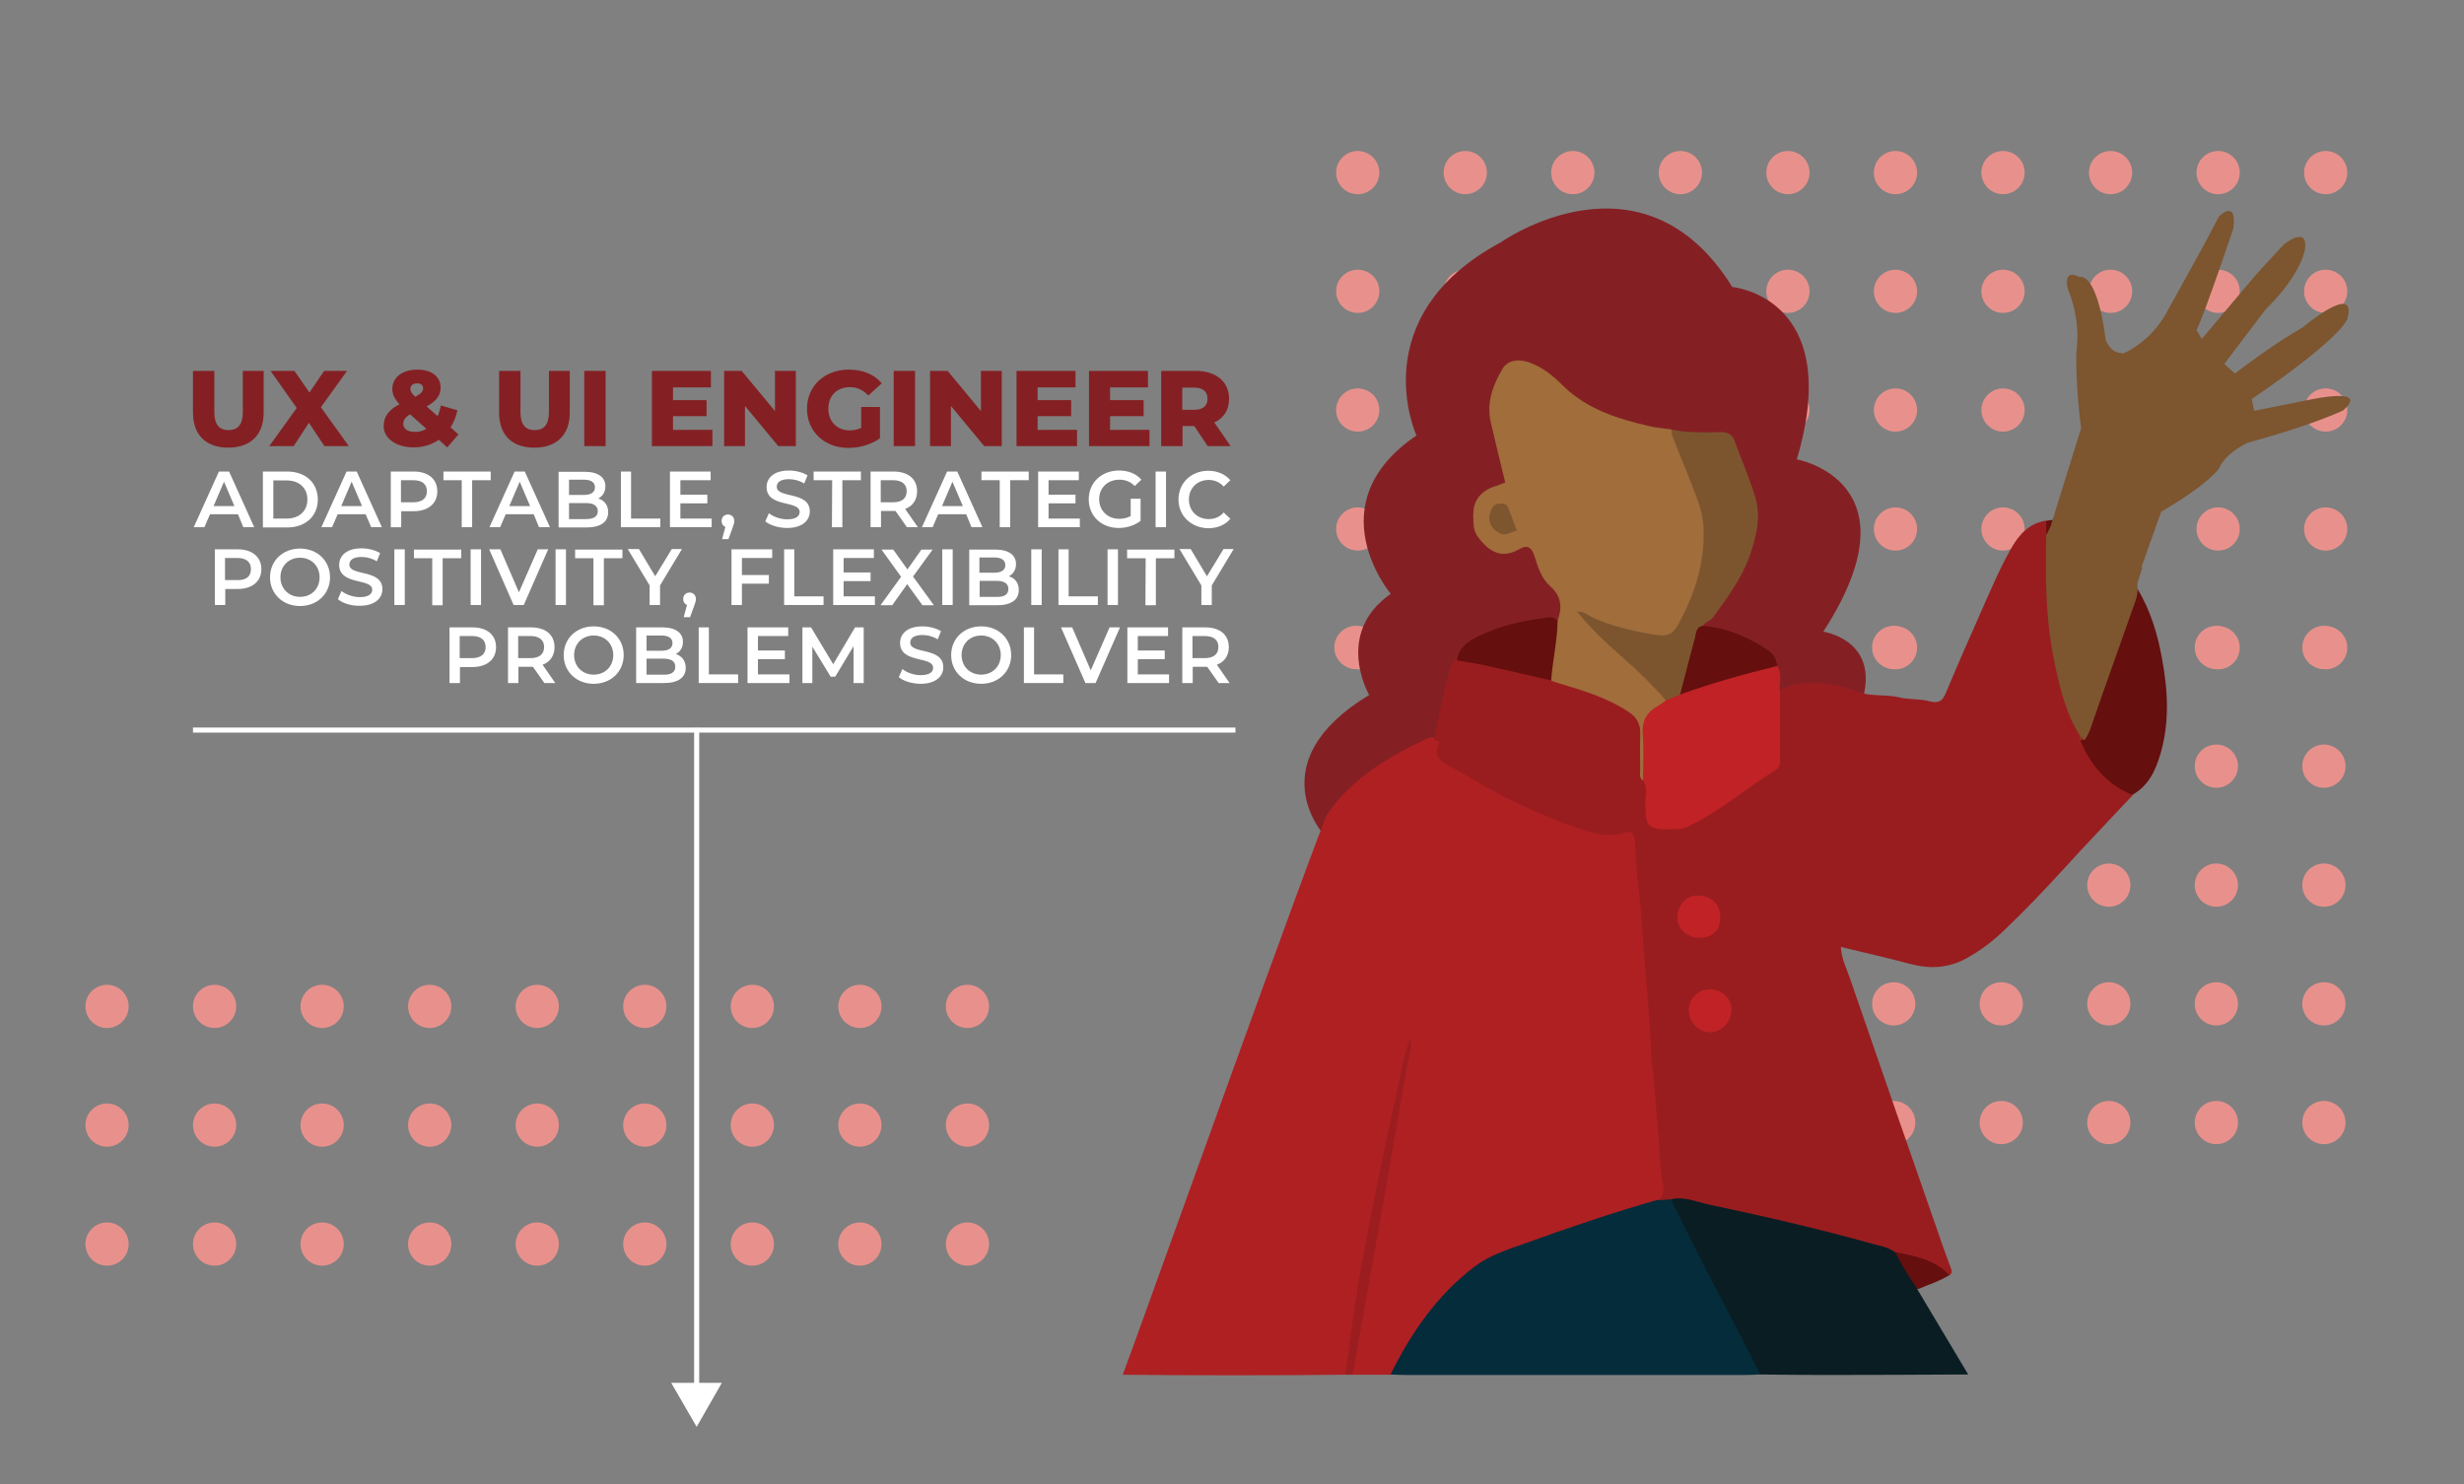 <?xml version="1.0" encoding="utf-8"?>
<!-- Generator: Adobe Illustrator 24.2.3, SVG Export Plug-In . SVG Version: 6.00 Build 0)  -->
<svg version="1.1" id="Layer_1" xmlns="http://www.w3.org/2000/svg" xmlns:xlink="http://www.w3.org/1999/xlink" x="0px" y="0px"
	 viewBox="0 0 969.1 583.9" style="enable-background:new 0 0 969.1 583.9;" xml:space="preserve">
<rect x="0" y="0" width="969.1" height="583.9" fill="#808080" stroke="none"/>
<style type="text/css">
	.st0{fill:#E8918C;}
	.st1{fill:#842024;}
	.st2{fill:#AF2023;}
	.st3{fill:#991D1F;}
	.st4{fill:#091D23;}
	.st5{fill:#650F0E;}
	.st6{fill:#052C3A;}
	.st7{fill:#9B1D1F;}
	.st8{fill:#A06D3B;}
	.st9{fill:#C02226;}
	.st10{fill:#7C552F;}
	.st11{fill:#7D552F;}
	.st12{fill:none;stroke:#FFFFFF;stroke-width:2;stroke-miterlimit:10;}
	.st13{fill:#FFFFFF;}
</style>
<g id="Layer_2_1_">
</g>
<g id="Layer_4_copy">
	<g>
		<g>
			<g>
				<circle class="st0" cx="380.5" cy="395.9" r="8.5"/>
				<circle class="st0" cx="380.5" cy="442.6" r="8.5"/>
				<circle class="st0" cx="380.5" cy="489.4" r="8.5"/>
			</g>
			<g>
				<circle class="st0" cx="338.2" cy="395.9" r="8.5"/>
				<circle class="st0" cx="338.2" cy="442.6" r="8.5"/>
				<circle class="st0" cx="338.2" cy="489.4" r="8.5"/>
			</g>
			<g>
				<circle class="st0" cx="295.9" cy="395.9" r="8.5"/>
				<circle class="st0" cx="295.9" cy="442.6" r="8.5"/>
				<circle class="st0" cx="295.9" cy="489.4" r="8.5"/>
			</g>
			<g>
				<circle class="st0" cx="253.6" cy="395.9" r="8.5"/>
				<circle class="st0" cx="253.6" cy="442.6" r="8.5"/>
				<circle class="st0" cx="253.6" cy="489.4" r="8.5"/>
			</g>
			<g>
				<circle class="st0" cx="211.3" cy="395.9" r="8.5"/>
				<circle class="st0" cx="211.3" cy="442.6" r="8.5"/>
				<circle class="st0" cx="211.3" cy="489.4" r="8.5"/>
			</g>
			<g>
				<circle class="st0" cx="169" cy="395.9" r="8.5"/>
				<circle class="st0" cx="169" cy="442.6" r="8.5"/>
				<circle class="st0" cx="169" cy="489.4" r="8.5"/>
			</g>
			<g>
				<circle class="st0" cx="126.7" cy="395.9" r="8.5"/>
				<circle class="st0" cx="126.7" cy="442.6" r="8.5"/>
				<circle class="st0" cx="126.7" cy="489.4" r="8.5"/>
			</g>
			<g>
				<circle class="st0" cx="84.4" cy="395.9" r="8.5"/>
				<circle class="st0" cx="84.4" cy="442.6" r="8.5"/>
				<circle class="st0" cx="84.4" cy="489.4" r="8.5"/>
			</g>
			<g>
				<circle class="st0" cx="42.1" cy="395.9" r="8.5"/>
				<circle class="st0" cx="42.1" cy="442.6" r="8.5"/>
				<circle class="st0" cx="42.1" cy="489.4" r="8.5"/>
			</g>
		</g>
	</g>
	<g>
		<g>
			<g>
				<circle class="st0" cx="914.7" cy="67.9" r="8.5"/>
				<circle class="st0" cx="914.7" cy="114.6" r="8.5"/>
				<circle class="st0" cx="914.7" cy="161.3" r="8.5"/>
				<circle class="st0" cx="914.7" cy="208.1" r="8.5"/>
				<circle class="st0" cx="914.7" cy="254.8" r="8.5"/>
			</g>
			<g>
				<circle class="st0" cx="872.4" cy="67.9" r="8.5"/>
				<circle class="st0" cx="872.4" cy="114.6" r="8.5"/>
				<circle class="st0" cx="872.4" cy="161.3" r="8.5"/>
				<circle class="st0" cx="872.4" cy="208.1" r="8.5"/>
				<circle class="st0" cx="872.4" cy="254.8" r="8.5"/>
			</g>
			<g>
				<circle class="st0" cx="830.1" cy="67.9" r="8.5"/>
				<circle class="st0" cx="830.1" cy="114.6" r="8.5"/>
				<circle class="st0" cx="830.1" cy="161.3" r="8.5"/>
				<circle class="st0" cx="830.1" cy="208.1" r="8.5"/>
				<circle class="st0" cx="830.1" cy="254.8" r="8.5"/>
			</g>
			<g>
				<circle class="st0" cx="787.8" cy="67.9" r="8.5"/>
				<circle class="st0" cx="787.8" cy="114.6" r="8.5"/>
				<circle class="st0" cx="787.8" cy="161.3" r="8.5"/>
				<circle class="st0" cx="787.8" cy="208.1" r="8.5"/>
				<circle class="st0" cx="787.8" cy="254.8" r="8.5"/>
			</g>
			<g>
				<circle class="st0" cx="745.5" cy="67.9" r="8.5"/>
				<circle class="st0" cx="745.5" cy="114.6" r="8.5"/>
				<circle class="st0" cx="745.5" cy="161.3" r="8.5"/>
				<circle class="st0" cx="745.5" cy="208.1" r="8.5"/>
				<circle class="st0" cx="745.5" cy="254.8" r="8.5"/>
			</g>
			<g>
				<circle class="st0" cx="703.2" cy="67.9" r="8.5"/>
				<circle class="st0" cx="703.2" cy="114.6" r="8.5"/>
				<circle class="st0" cx="703.2" cy="161.3" r="8.5"/>
				<circle class="st0" cx="703.2" cy="208.1" r="8.5"/>
				<circle class="st0" cx="703.2" cy="254.8" r="8.5"/>
			</g>
			<g>
				<circle class="st0" cx="660.9" cy="67.9" r="8.5"/>
				<circle class="st0" cx="660.9" cy="114.6" r="8.5"/>
				<circle class="st0" cx="660.9" cy="161.3" r="8.5"/>
				<circle class="st0" cx="660.9" cy="208.1" r="8.5"/>
				<circle class="st0" cx="660.9" cy="254.8" r="8.5"/>
			</g>
			<g>
				<circle class="st0" cx="618.6" cy="67.9" r="8.5"/>
				<circle class="st0" cx="618.6" cy="114.6" r="8.5"/>
				<circle class="st0" cx="618.6" cy="161.3" r="8.5"/>
				<circle class="st0" cx="618.6" cy="208.1" r="8.5"/>
				<circle class="st0" cx="618.6" cy="254.8" r="8.5"/>
			</g>
			<g>
				<circle class="st0" cx="576.3" cy="67.9" r="8.5"/>
				<circle class="st0" cx="576.3" cy="114.6" r="8.5"/>
				<circle class="st0" cx="576.3" cy="161.3" r="8.5"/>
				<circle class="st0" cx="576.3" cy="208.1" r="8.5"/>
				<circle class="st0" cx="576.3" cy="254.8" r="8.5"/>
			</g>
			<g>
				<circle class="st0" cx="534" cy="67.9" r="8.5"/>
				<circle class="st0" cx="534" cy="114.6" r="8.5"/>
				<circle class="st0" cx="534" cy="161.3" r="8.5"/>
				<circle class="st0" cx="534" cy="208.1" r="8.5"/>
				<circle class="st0" cx="534" cy="254.8" r="8.5"/>
			</g>
		</g>
		<g>
			<g>
				<circle class="st0" cx="914" cy="254.7" r="8.5"/>
				<circle class="st0" cx="914" cy="301.4" r="8.5"/>
				<circle class="st0" cx="914" cy="348.2" r="8.5"/>
				<circle class="st0" cx="914" cy="394.9" r="8.5"/>
				<circle class="st0" cx="914" cy="441.6" r="8.5"/>
			</g>
			<g>
				<circle class="st0" cx="871.7" cy="254.7" r="8.5"/>
				<circle class="st0" cx="871.7" cy="301.4" r="8.5"/>
				<circle class="st0" cx="871.7" cy="348.2" r="8.5"/>
				<circle class="st0" cx="871.7" cy="394.9" r="8.5"/>
				<circle class="st0" cx="871.7" cy="441.6" r="8.5"/>
			</g>
			<g>
				<circle class="st0" cx="829.4" cy="254.7" r="8.5"/>
				<circle class="st0" cx="829.4" cy="301.4" r="8.5"/>
				<circle class="st0" cx="829.4" cy="348.2" r="8.5"/>
				<circle class="st0" cx="829.4" cy="394.9" r="8.5"/>
				<circle class="st0" cx="829.4" cy="441.6" r="8.5"/>
			</g>
			<g>
				<circle class="st0" cx="787.1" cy="254.7" r="8.5"/>
				<circle class="st0" cx="787.1" cy="301.4" r="8.5"/>
				<circle class="st0" cx="787.1" cy="348.2" r="8.5"/>
				<circle class="st0" cx="787.1" cy="394.9" r="8.5"/>
				<circle class="st0" cx="787.1" cy="441.6" r="8.5"/>
			</g>
			<g>
				<circle class="st0" cx="744.8" cy="254.7" r="8.5"/>
				<circle class="st0" cx="744.8" cy="301.4" r="8.5"/>
				<circle class="st0" cx="744.8" cy="348.2" r="8.5"/>
				<circle class="st0" cx="744.8" cy="394.9" r="8.5"/>
				<circle class="st0" cx="744.8" cy="441.6" r="8.5"/>
			</g>
			<g>
				<circle class="st0" cx="702.5" cy="254.7" r="8.5"/>
				<circle class="st0" cx="702.5" cy="301.4" r="8.5"/>
				<circle class="st0" cx="702.5" cy="348.2" r="8.5"/>
				<circle class="st0" cx="702.5" cy="394.9" r="8.5"/>
				<circle class="st0" cx="702.5" cy="441.6" r="8.5"/>
			</g>
			<g>
				<circle class="st0" cx="660.2" cy="254.7" r="8.5"/>
				<circle class="st0" cx="660.2" cy="301.4" r="8.5"/>
				<circle class="st0" cx="660.2" cy="348.2" r="8.5"/>
				<circle class="st0" cx="660.2" cy="394.9" r="8.5"/>
				<circle class="st0" cx="660.2" cy="441.6" r="8.5"/>
			</g>
			<g>
				<circle class="st0" cx="617.9" cy="254.7" r="8.5"/>
				<circle class="st0" cx="617.9" cy="301.4" r="8.5"/>
				<circle class="st0" cx="617.9" cy="348.2" r="8.5"/>
				<circle class="st0" cx="617.9" cy="394.9" r="8.5"/>
				<circle class="st0" cx="617.9" cy="441.6" r="8.5"/>
			</g>
			<g>
				<circle class="st0" cx="575.6" cy="254.7" r="8.5"/>
				<circle class="st0" cx="575.6" cy="301.4" r="8.5"/>
				<circle class="st0" cx="575.6" cy="348.2" r="8.5"/>
				<circle class="st0" cx="575.6" cy="394.9" r="8.5"/>
				<circle class="st0" cx="575.6" cy="441.6" r="8.5"/>
			</g>
			<g>
				<circle class="st0" cx="533.3" cy="254.7" r="8.5"/>
				<circle class="st0" cx="533.3" cy="301.4" r="8.5"/>
				<circle class="st0" cx="533.3" cy="348.2" r="8.5"/>
				<circle class="st0" cx="533.3" cy="394.9" r="8.5"/>
				<circle class="st0" cx="533.3" cy="441.6" r="8.5"/>
			</g>
		</g>
	</g>
</g>
<g id="Layer_1_1_">
	<g>
		<path class="st1" d="M520.6,328.3c0,0-25.8-28.5,17.9-54.9c0,0-14-24.1,8.5-39.8c0,0-29.7-35.2,10.1-62.3c0,0-21.5-46.6,33.2-76
			c0,0,55.7-39.4,91,17.6c0,0,44.3,3.9,25.4,67.8c0,0,48.6,8.8,10.4,67.8c0,0,20.5,2.9,16.1,24.1
			C728.9,293.9,883.7,349.3,520.6,328.3z"/>
		<path class="st2" d="M529.2,540.8c-29.2,0.3-58.4,0.3-87.6,0c4.1-10.7,77.7-216.5,80.5-220.6c9.7-14.1,23.8-22.3,38.8-29.5
			c1.4-0.7,2.9-0.9,4.4-0.3c0.7,0.3,1.6,0.8,1.6,1.5c0.5,6.2,5.4,8.4,9.9,11c15.2,8.6,30.5,16.8,47.3,21.7c4.3,1.3,8.7,1.9,13.3,1.4
			c5.1-0.5,6.9,1,7.5,6c1.7,13,2.3,26,3.4,39.1c1.4,17.1,2.7,34.2,4.1,51.4c1.2,14.7,2.3,29.4,3.4,44.1c0.2,2.5-0.5,4.8-2.7,6.4
			c-1.8,1.5-4,2-6.1,2.7c-15.6,4.5-30.8,10.5-46.4,15.2c-17.9,5.4-30.3,17.2-40.7,31.8c-2.9,4.1-5.6,8.4-8.1,12.8
			c-1.2,2.1-2.6,4.1-4.8,5.3c-5.2,0-10.4,0-15.6,0c-1.2-6.6,1-12.9,2-19.3c2.6-16.5,5.5-33,8.7-49.4c3.7-19,7.3-38,11.2-57
			c0.3-1.2,0.3-2.6,0.6-2.8c-1.5,6.9-21.7,115.3-22.5,122.3C531.2,536.8,531,539.1,529.2,540.8z"/>
		<path class="st3" d="M835.9,309.4c-8-4.5-12.7-11.9-16.9-19.7c-4.6-11.2-8-22.8-10-34.8c-2.4-14.8-1.8-29.7-2.1-44.6
			c-0.5-1.9-0.4-4-2.1-5.5c-6.8,1-10.8,5.6-13.9,11.1c-4.6,8.1-8.2,16.8-12,25.3c-4.6,10.4-9.2,20.9-13.6,31.4
			c-1.3,3.1-2.7,4.2-6.3,3.3c-3.9-1.1-8.2-0.6-12.2-1.6c-5.3-1.3-10.9-0.1-16-2.2c-10-3.4-20.1-5.2-30.3-1c-2.4,2.1-2.3,5-2.4,7.7
			c-0.1,5.8,0,11.6-0.1,17.4c0,2.6-0.7,4.8-2.9,6.3c-9.3,6.2-18.1,13.2-27.9,18.6c-3.7,2-7.5,3.1-11.8,2.8c-3.8-0.2-5.9-1.7-5.8-5.8
			c0.1-4.1,0.2-8.2-1.3-12.2c-2.4-5-1.6-10.3-1.4-15.5c0.3-6.6-2.5-11.1-8.1-14.1c-8.9-4.8-18.4-8.4-28.4-10.4
			c-9.6-2.9-19.4-5.3-29.3-7.1c-2.7-0.5-5.5-1.3-8.2,0.2c-1.1,0.8-1.9,1.8-2.3,3.1c-2.6,9.6-4.9,19.3-6.5,29.1
			c0.9,0.2,2.3,0.4,1.8,1.5c-2.3,5.5,1.5,7.3,5.3,9.3c1.3,0.7,2.7,1.3,4,2.1c14,8.7,28.8,15.9,44.3,21.3c6.2,2.2,12.8,4.4,19.7,2.1
			c2.6-0.9,3.6,0.5,3.8,3.2c0.4,6.1,0.6,12.3,1.4,18.4c1.4,11.3,1.9,22.6,2.8,33.9c0.6,7,1.2,14.1,1.7,21.2c0.4,5.4,0.3,10.8,1,16.1
			c1.1,7.7,1.3,15.6,2.1,23.3c0.8,7.4,0.5,14.9,2,22.2c0.5,2.5,0.4,4.9-2.1,6.4c1.3,2,3.2,2,5.2,1.9c1.3-0.3,2.4-0.6,3.8-0.3
			c28.1,6,56.1,12,83.6,20.3c1.9,0.2,3.6,0.8,5.4,1.3c5.8,1.7,10.9,4.8,16.7,6.3c1.4-0.7,1-1.8,0.7-2.8c-0.9-2.6-2-5.2-2.9-7.9
			c-12.3-35.4-24.7-70.9-36.9-106.4c-1.3-3.8-3.2-7.4-3.5-12.1c9.3,2.3,18.1,4.2,26.9,6.6c7.8,2.1,15.1,1.9,22.3-2
			c5.5-3,10.4-6.7,14.9-11c8.1-7.7,15.9-15.9,23.5-24.2c8.9-9.8,18.1-19.4,27.2-29.1C838.4,311,837.2,310.1,835.9,309.4z"/>
		<path class="st4" d="M657.2,471.8c5.1-1.3,9.9,1,14.7,2c21.6,4.6,43.2,9.5,64.5,15.5c3,0.8,6.2,1.3,8.8,3.2
			c5,3.7,8.3,8.4,8.9,14.7c6.7,11.2,13.3,22.3,20,33.5c-18.9,0.1-37.8,0.2-56.7,0.2c-8.4,0-16.8-0.1-25.2-0.2
			c-2.5-0.9-3.8-2.9-4.9-5.1c-9.4-18.9-19.7-37.3-28.7-56.4C657.6,476.9,655.8,474.6,657.2,471.8z"/>
		<path class="st5" d="M818.3,291.5c1.7-1.4,1.9-3.5,2.6-5.4c6.2-17.5,12.4-35,18.7-52.5c0.2-0.7,0.7-1.3,1.1-1.9
			c5.2,8.6,8,18.1,9.7,27.8c2.3,12.4,2.9,24.8-0.7,37.1c-1.9,6.5-4.7,12.6-11.1,16.1C828.8,308.6,822.3,301.2,818.3,291.5z"/>
		<path class="st5" d="M754.2,507.2c-3.3-4.7-6.3-9.6-8.9-14.7c7.7,1.6,15.6,2.9,21.4,9.1C762.7,504.1,758.3,505.4,754.2,507.2z"/>
		<path class="st5" d="M804.8,204.9c0,1.9,0,3.7,0,5.6c1.2-1.8,4.6-3.5,2.5-6C807,204.5,805.2,204.8,804.8,204.9z"/>
		<path class="st6" d="M657.2,471.8c11.1,23.2,23.6,45.9,35.1,68.9c-2.1,0.1-4.1,0.2-6.2,0.2c-44.3,0-88.6,0-133,0
			c-2.1,0-4.1-0.1-6.2-0.2c8.1-16.4,18.3-31.2,33-42.4c5.9-4.5,12.9-6.7,19.7-9.1c17.2-6.2,34.4-12.1,52-17.1
			C653.6,472.1,655.4,471.9,657.2,471.8z"/>
		<path class="st7" d="M529.2,540.8c2-16,4.2-32,7.2-47.9c4-21.6,8.4-43,13.2-64.4c1.4-6.4,2.4-13,5.1-20.3
			c0.8,4.9-0.8,8.2-1.4,11.6c-2.7,15.9-5.5,31.8-8.3,47.7c-1.9,11-3.9,21.9-5.8,32.9c-2.3,12.8-4.5,25.6-6.8,38.4
			c-0.1,0.7-0.6,1.4-0.9,2C530.7,540.8,529.9,540.8,529.2,540.8z"/>
		<path class="st8" d="M612.6,244.3c1.8-5.1,1.7-9.6-2.8-13.6c-3.5-3-4.9-7.5-6.2-11.7c-1.1-3.3-2.5-5-6-3c-6.3,3.6-11,1.8-15.4-3.6
			c-2.5-3-2.7-4.6-2.8-9.5c0.3-0.7-1.1-7.9,7.9-11.4c1.4-0.3,2.8-1,4.7-1.7c-1.9-8-3.9-15.9-5.7-23.8c-1.7-7.5,0.8-14.4,4.5-20.7
			c2.1-3.7,6.6-4.3,11-2.6c5.1,1.9,9.1,5.2,12.8,8.9c9.5,9.4,21.5,13.1,33.9,16c2.9,0.7,5.9,0.9,8.8,1.3c2.2,1.6,3.4,3.9,4.4,6.4
			c2.3,5.9,4.6,11.9,6.9,17.8c7.4,19.4,2.4,37.1-7.3,54.2c-1.7,3-4.6,4.6-8,4.4c-10.9-0.8-21.6-2.4-30.5-9.4c0.1,0.1-0.1,0,0,0
			c10.5,8.9,20.5,18.1,30.1,27.8c1.8,1.8,3.9,3.7,2.8,6.8c-7.3,5-7.8,12.3-7.3,20.2c0.2,3.4,1,7.2-2.1,10c-1.8-1.1-1.2-3-1.2-4.6
			c-0.1-4.7-0.1-9.4,0-14c0.1-3.7-1.4-6.4-4.5-8.4c-8.2-5.5-17.5-8.3-26.8-11.1c-1.2-0.4-2.5-0.7-3.7-1.3c-3.1-3.2-1.4-7.1-1-10.5
			C609.7,252.8,608.9,247.9,612.6,244.3z"/>
		<path class="st9" d="M646.2,307.1c0-6.1,0.4-12.3-0.1-18.4c-0.4-5.5,1.9-8.8,6.3-11.2c1-0.5,1.8-1.3,2.7-1.9
			c1-2.6,3.1-3.5,5.6-3.9c10.2-4.9,21.1-7.3,31.9-10.1c2.2-0.5,4.4-1.2,6.4,0.5c2.2,3.2,0.5,6.8,1.1,10.1c0,8.6,0,17.2,0,25.7
			c0,1.8,0.4,3.7-1.7,5c-11.5,7.1-21.8,16.2-34.2,22.1c-1.7,0.8-3.5,1.2-5.4,1.2c-10.9,0.3-11.6-0.3-11.7-11
			C647.2,312.5,648.2,309.6,646.2,307.1z"/>
		<path class="st5" d="M612.6,244.3c-0.1,7.9-2,15.6-2.5,23.4c-9.1-2.1-18.1-4.2-27.2-6.2c-3.3-0.7-6.6-1.1-9.9-1.7
			c0.7-5.1,4.6-7.7,8.6-9.6c8.1-3.9,16.8-6,25.8-7.1C609.2,242.8,611.2,242.4,612.6,244.3z"/>
		<path class="st9" d="M668.3,368.9c-4.6,0-8.5-3.4-8.6-7.7c-0.1-4.9,3.3-9.1,8.1-8.9c5.1,0.1,8.8,3,8.8,8.8
			C676.5,366.1,673.6,368.9,668.3,368.9z"/>
		<path class="st9" d="M672.4,389.2c4.6-0.1,8.5,3.4,8.6,7.7c0.1,5-3.8,9.2-8.5,9.2c-4.6-0.1-8.3-4-8.3-8.8
			C664.2,392.9,667.9,389.2,672.4,389.2z"/>
		<path class="st10" d="M660.8,273.2c-1.9,0.8-3.7,1.6-5.6,2.3c-5.4-6.2-11.3-11.9-17.5-17.3s-12.1-11.1-17.4-17.5l0,0
			c2.5-0.5,4.2,1.4,6.2,2.3c7.6,3.4,15.5,5.2,23.7,6.6c6.2,1,7.8,0.1,10.7-5.5c6-11.4,9.7-23.4,9.1-36.5c-0.2-4.6-1.5-8.8-3.1-13
			c-2.9-7.7-6.1-15.3-9.1-22.9c-0.3-0.8-0.3-1.8-0.5-2.7c6.3,1.3,12.6,1.1,19,1c3-0.1,5,0.7,6,3.7c2.7,7.4,5.9,14.6,8.1,22.1
			c2.3,7.8,0.3,15.5-2.3,23c-3.2,8.9-8.8,16.4-14.3,24c-1.1,1.5-3.3,1.8-4.2,3.7c-1,7.9-3.9,15.4-5.9,23.1
			C663.4,271,662,272.1,660.8,273.2z"/>
		<path class="st5" d="M660.8,273.2c1.9-7.4,3.8-14.8,5.8-22.2c0.5-1.8,0.3-4.3,3.1-4.8c9.5,0.8,18,4.4,25.8,9.7
			c2.1,1.4,3.2,3.6,3.5,6.1C686.1,265.1,673.3,268.7,660.8,273.2z"/>
		<path class="st11" d="M596.6,208.8c-2.6,0.4-4.2,2.2-6.7,1c-4.1-2.1-5.3-5.9-3-10c0.9-1.5,2.3-1.7,3.8-1.7c1.6,0,2.2,0.8,2.7,2.2
			C594.3,202.9,595.4,205.4,596.6,208.8z"/>
		<path class="st10" d="M620.3,240.7c-0.2-0.2-0.3-0.3-0.5-0.5c0.1,0,0.2,0,0.3,0.1C620.2,240.5,620.2,240.6,620.3,240.7
			L620.3,240.7z"/>
		<path class="st11" d="M908.6,157.2l-22,4.4l-1-4.6c39-26.7,37.8-32.3,37.8-32.3c3.3-13.7-17.9,4.2-17.9,4.2
			c-10.8,6-26.5,18-26.5,18l-4.2-3.7l16.3-21.5c14.7-14.5,15.5-24,15.5-24c1-9.1-8.3-1.6-8.3-1.6l-10.8,11.7L866,133.3l-2.1-3.4
			c3.6-7.5,14.5-40.1,14.5-40.1c1.5-11.9-5.7-4.6-5.7-4.6l-7,13.2l-13,23.5c-5.6,10.9-14.3,15.7-17.7,17.2c-0.3-0.1-0.7-0.2-1.4-0.3
			c-3.8-0.5-5.4-5-5.4-5c-3.6-27.6-10.3-24.8-10.3-24.8c-7-3.6-4.6,4.7-4.6,4.7s4.7,10.4,3.6,22.2c0,0.3,0,0.6-0.1,0.8
			c-0.9,11.9,1.7,31.8,1.7,31.8s-12,38.4-12,38.6c-1.2,2.2-0.8,2.1-1.7,3.1c-0.4,17-0.3,34,3.3,50.7c2.1,9.9,4.4,19.8,10,28.6l0.1,2
			l0.5-1.9c0.8,4.8,3.6-3.1,4.3-5.3c5.5-16,11.3-31.9,16.9-47.9c0.8-2.2,1-4.3,0.7-6.6c0.6-2.2,1.3-4.5,2-6.6c-0.1,0-0.2,0-0.4,0
			l7.8-21.9c19.2-11.2,22.8-17.1,22.8-17.1c2.8-6.4,11.4-10.1,11.4-10.1c24.9-6.7,37.3-12.6,37.3-12.6
			C932.5,152,908.6,157.2,908.6,157.2z"/>
	</g>
</g>
<line class="st12" x1="75.9" y1="287.2" x2="485.9" y2="287.2"/>
<g>
	<g>
		<line class="st12" x1="274" y1="286.4" x2="274" y2="546.9"/>
		<g>
			<polygon class="st13" points="264,544 274,561.3 283.9,544 			"/>
		</g>
	</g>
</g>
<g>
	<path class="st13" d="M93.6,202.3h-11l-2.2,5.1h-4.2l9.9-21.9h4l9.9,21.9h-4.3L93.6,202.3z M92.2,199.1l-4.1-9.6l-4.1,9.6H92.2z"/>
	<path class="st13" d="M103.4,185.5h9.6c7.1,0,12,4.4,12,11s-4.9,11-12,11h-9.6V185.5z M112.8,204c4.9,0,8.1-3,8.1-7.5
		s-3.2-7.5-8.1-7.5h-5.3v15H112.8z"/>
	<path class="st13" d="M143.8,202.3h-11l-2.2,5.1h-4.2l9.9-21.9h4l9.9,21.9H146L143.8,202.3z M142.4,199.1l-4.1-9.6l-4.1,9.6H142.4z
		"/>
	<path class="st13" d="M172,193.3c0,4.8-3.6,7.8-9.3,7.8h-4.9v6.3h-4.1v-21.9h9C168.4,185.5,172,188.4,172,193.3z M167.9,193.3
		c0-2.8-1.8-4.4-5.4-4.4h-4.8v8.7h4.8C166,197.6,167.9,196,167.9,193.3z"/>
	<path class="st13" d="M181.7,188.9h-7.3v-3.4H193v3.4h-7.3v18.5h-4.1v-18.5H181.7z"/>
	<path class="st13" d="M209.9,202.3h-11l-2.2,5.1h-4.2l9.9-21.9h4l9.9,21.9H212L209.9,202.3z M208.5,199.1l-4.1-9.6l-4.1,9.6H208.5z
		"/>
	<path class="st13" d="M239.2,201.5c0,3.8-2.9,6-8.6,6h-10.9v-21.9H230c5.3,0,8.1,2.2,8.1,5.7c0,2.3-1.1,3.9-2.8,4.8
		C237.6,196.8,239.2,198.6,239.2,201.5z M223.8,188.7v6h5.8c2.8,0,4.4-1,4.4-3s-1.6-3-4.4-3H223.8z M235.1,201.1
		c0-2.2-1.7-3.2-4.7-3.2h-6.6v6.3h6.6C233.4,204.2,235.1,203.3,235.1,201.1z"/>
	<path class="st13" d="M244.1,185.5h4.1V204h11.5v3.4h-15.5v-21.9H244.1z"/>
	<path class="st13" d="M279.9,204v3.4h-16.4v-21.9h16v3.4h-11.9v5.7h10.6v3.4h-10.6v6L279.9,204L279.9,204z"/>
	<path class="st13" d="M288.8,205c0,0.7-0.2,1.3-0.7,2.7l-1.6,4.4H284l1.3-4.8c-0.9-0.4-1.5-1.2-1.5-2.3c0-1.6,1.1-2.6,2.5-2.6
		C287.8,202.4,288.8,203.5,288.8,205z"/>
	<path class="st13" d="M301,205.1l1.4-3.2c1.8,1.4,4.5,2.4,7.2,2.4c3.4,0,4.9-1.2,4.9-2.9c0-4.7-13-1.6-13-9.8
		c0-3.5,2.8-6.5,8.8-6.5c2.6,0,5.4,0.7,7.3,1.9l-1.3,3.2c-2-1.2-4.1-1.7-6-1.7c-3.4,0-4.8,1.3-4.8,3c0,4.7,13,1.6,13,9.7
		c0,3.5-2.9,6.5-8.9,6.5C306.3,207.7,302.9,206.7,301,205.1z"/>
	<path class="st13" d="M327.3,188.9H320v-3.4h18.6v3.4h-7.3v18.5h-4.1L327.3,188.9L327.3,188.9z"/>
	<path class="st13" d="M356.7,207.4l-4.5-6.4c-0.3,0-0.6,0-0.8,0h-4.9v6.4h-4.1v-21.9h9c5.8,0,9.3,2.9,9.3,7.8
		c0,3.3-1.7,5.8-4.7,6.9l5,7.2H356.7z M351.2,188.9h-4.8v8.7h4.8c3.6,0,5.4-1.6,5.4-4.4C356.6,190.5,354.7,188.9,351.2,188.9z"/>
	<path class="st13" d="M380,202.3h-11l-2.2,5.1h-4.2l9.9-21.9h4l9.9,21.9h-4.3L380,202.3z M378.7,199.1l-4.1-9.6l-4.1,9.6H378.7z"/>
	<path class="st13" d="M393.2,188.9H386v-3.4h18.6v3.4h-7.3v18.5h-4.1V188.9z"/>
	<path class="st13" d="M424.7,204v3.4h-16.4v-21.9h16v3.4h-11.9v5.7H423v3.4h-10.6v6L424.7,204L424.7,204z"/>
	<path class="st13" d="M444.7,196.2h3.9v8.7c-2.3,1.8-5.5,2.8-8.6,2.8c-6.8,0-11.8-4.7-11.8-11.3c0-6.5,5-11.3,11.9-11.3
		c3.7,0,6.7,1.2,8.8,3.6l-2.6,2.5c-1.7-1.7-3.7-2.5-6-2.5c-4.7,0-8,3.2-8,7.7c0,4.4,3.3,7.7,7.9,7.7c1.6,0,3.1-0.3,4.5-1.1
		L444.7,196.2L444.7,196.2z"/>
	<path class="st13" d="M454.5,185.5h4.1v21.9h-4.1V185.5z"/>
	<path class="st13" d="M463.5,196.5c0-6.5,5-11.3,11.7-11.3c3.6,0,6.6,1.3,8.7,3.7l-2.6,2.5c-1.6-1.7-3.6-2.6-5.9-2.6
		c-4.5,0-7.8,3.2-7.8,7.7s3.3,7.7,7.8,7.7c2.3,0,4.3-0.8,5.9-2.6l2.6,2.5c-2,2.4-5.1,3.7-8.7,3.7C468.6,207.7,463.5,203,463.5,196.5
		z"/>
	<path class="st13" d="M102.8,223.9c0,4.8-3.6,7.8-9.3,7.8h-4.9v6.3h-4.1v-21.9h9C99.2,216.1,102.8,219.1,102.8,223.9z M98.7,223.9
		c0-2.8-1.8-4.4-5.4-4.4h-4.8v8.7h4.8C96.9,228.3,98.7,226.7,98.7,223.9z"/>
	<path class="st13" d="M106.2,227.1c0-6.5,5-11.3,11.8-11.3s11.8,4.8,11.8,11.3s-5,11.3-11.8,11.3S106.2,233.6,106.2,227.1z
		 M125.7,227.1c0-4.5-3.3-7.7-7.7-7.7c-4.4,0-7.7,3.2-7.7,7.7s3.3,7.7,7.7,7.7C122.5,234.8,125.7,231.6,125.7,227.1z"/>
	<path class="st13" d="M132.9,235.7l1.4-3.2c1.8,1.4,4.5,2.4,7.2,2.4c3.4,0,4.9-1.2,4.9-2.9c0-4.7-13-1.6-13-9.8
		c0-3.5,2.8-6.5,8.8-6.5c2.6,0,5.4,0.7,7.3,1.9l-1.3,3.2c-2-1.2-4.1-1.7-6-1.7c-3.4,0-4.8,1.3-4.8,3c0,4.7,13,1.6,13,9.7
		c0,3.5-2.9,6.5-8.9,6.5C138.2,238.4,134.7,237.3,132.9,235.7z"/>
	<path class="st13" d="M155.1,216.1h4.1V238h-4.1V216.1z"/>
	<path class="st13" d="M170.1,219.6h-7.3v-3.4h18.6v3.4h-7.3v18.5H170v-18.5H170.1z"/>
	<path class="st13" d="M185.1,216.1h4.1V238h-4.1V216.1z"/>
	<path class="st13" d="M215.6,216.1L206,238h-4l-9.6-21.9h4.4l7.3,16.9l7.4-16.9H215.6z"/>
	<path class="st13" d="M218.5,216.1h4.1V238h-4.1V216.1z"/>
	<path class="st13" d="M233.5,219.6h-7.3v-3.4h18.6v3.4h-7.3v18.5h-4.1v-18.5H233.5z"/>
	<path class="st13" d="M259.6,230.3v7.7h-4.1v-7.7l-8.6-14.3h4.4l6.4,10.7l6.5-10.7h4L259.6,230.3z"/>
	<path class="st13" d="M273.7,235.7c0,0.7-0.2,1.3-0.7,2.7l-1.6,4.4h-2.5l1.3-4.8c-0.9-0.4-1.5-1.2-1.5-2.3c0-1.6,1.1-2.6,2.5-2.6
		C272.7,233.1,273.7,234.1,273.7,235.7z"/>
	<path class="st13" d="M291.8,219.5v6.7h10.6v3.4h-10.6v8.4h-4.1v-21.9h16v3.4H291.8z"/>
	<path class="st13" d="M308.3,216.1h4.1v18.5h11.5v3.4h-15.5v-21.9H308.3z"/>
	<path class="st13" d="M344.1,234.6v3.4h-16.4v-21.9h16v3.4h-11.9v5.7h10.6v3.4h-10.6v6H344.1z"/>
	<path class="st13" d="M362.8,238.1l-6-8.3l-5.9,8.3h-4.6l8.1-11.2l-7.7-10.7h4.6l5.6,7.8l5.5-7.8h4.4l-7.7,10.6l8.2,11.3
		L362.8,238.1L362.8,238.1z"/>
	<path class="st13" d="M370.6,216.1h4.1V238h-4.1V216.1z"/>
	<path class="st13" d="M400.7,232.1c0,3.8-2.9,6-8.6,6h-10.9v-21.9h10.3c5.3,0,8.1,2.2,8.1,5.7c0,2.3-1.1,3.9-2.8,4.8
		C399.1,227.4,400.7,229.2,400.7,232.1z M385.2,219.3v6h5.8c2.8,0,4.4-1,4.4-3s-1.6-3-4.4-3L385.2,219.3L385.2,219.3z M396.6,231.7
		c0-2.2-1.7-3.2-4.7-3.2h-6.6v6.3h6.6C394.9,234.9,396.6,233.9,396.6,231.7z"/>
	<path class="st13" d="M405.6,216.1h4.1V238h-4.1V216.1z"/>
	<path class="st13" d="M416.2,216.1h4.1v18.5h11.5v3.4h-15.5v-21.9H416.2z"/>
	<path class="st13" d="M435.6,216.1h4.1V238h-4.1V216.1z"/>
	<path class="st13" d="M450.6,219.6h-7.3v-3.4h18.6v3.4h-7.3v18.5h-4.1L450.6,219.6L450.6,219.6z"/>
	<path class="st13" d="M476.6,230.3v7.7h-4.1v-7.7l-8.6-14.3h4.4l6.4,10.7l6.5-10.7h4L476.6,230.3z"/>
	<path class="st13" d="M195.1,254.6c0,4.8-3.6,7.8-9.3,7.8h-4.9v6.3h-4.1v-21.9h9C191.5,246.8,195.1,249.7,195.1,254.6z M191,254.6
		c0-2.8-1.8-4.4-5.4-4.4h-4.8v8.7h4.8C189.1,258.9,191,257.3,191,254.6z"/>
	<path class="st13" d="M214.1,268.7l-4.5-6.4c-0.3,0-0.6,0-0.8,0h-4.9v6.4h-4.1v-21.9h9c5.8,0,9.3,2.9,9.3,7.8
		c0,3.3-1.7,5.8-4.7,6.9l5,7.2H214.1z M208.6,250.2h-4.8v8.7h4.8c3.6,0,5.4-1.6,5.4-4.4C214,251.8,212.1,250.2,208.6,250.2z"/>
	<path class="st13" d="M221.7,257.7c0-6.5,5-11.3,11.8-11.3s11.8,4.8,11.8,11.3s-5,11.3-11.8,11.3S221.7,264.2,221.7,257.7z
		 M241.2,257.7c0-4.5-3.3-7.7-7.7-7.7s-7.7,3.2-7.7,7.7s3.3,7.7,7.7,7.7C237.9,265.4,241.2,262.2,241.2,257.7z"/>
	<path class="st13" d="M269.7,262.7c0,3.8-2.9,6-8.6,6h-10.9v-21.9h10.3c5.3,0,8.1,2.2,8.1,5.7c0,2.3-1.1,3.9-2.8,4.8
		C268.1,258,269.7,259.9,269.7,262.7z M254.3,250v6h5.8c2.8,0,4.4-1,4.4-3s-1.6-3-4.4-3H254.3z M265.6,262.3c0-2.2-1.7-3.2-4.7-3.2
		h-6.6v6.3h6.6C263.9,265.5,265.6,264.5,265.6,262.3z"/>
	<path class="st13" d="M274.7,246.8h4.1v18.5h11.5v3.4h-15.5v-21.9H274.7z"/>
	<path class="st13" d="M310.5,265.3v3.4H294v-21.9h16v3.4h-11.9v5.7h10.6v3.4h-10.6v6H310.5z"/>
	<path class="st13" d="M335.7,268.7v-14.5l-7.2,12h-1.8l-7.2-11.8v14.3h-3.9v-21.9h3.4l8.7,14.5l8.6-14.5h3.4v21.9H335.7z"/>
	<path class="st13" d="M353.5,266.4l1.4-3.2c1.8,1.4,4.5,2.4,7.2,2.4c3.4,0,4.9-1.2,4.9-2.9c0-4.7-13-1.6-13-9.8
		c0-3.5,2.8-6.5,8.8-6.5c2.6,0,5.4,0.7,7.3,1.9l-1.3,3.2c-2-1.2-4.1-1.7-6-1.7c-3.4,0-4.8,1.3-4.8,3c0,4.7,13,1.6,13,9.7
		c0,3.5-2.9,6.5-8.9,6.5C358.7,269,355.3,267.9,353.5,266.4z"/>
	<path class="st13" d="M374.1,257.7c0-6.5,5-11.3,11.8-11.3s11.8,4.8,11.8,11.3s-5,11.3-11.8,11.3S374.1,264.2,374.1,257.7z
		 M393.6,257.7c0-4.5-3.3-7.7-7.7-7.7c-4.4,0-7.7,3.2-7.7,7.7s3.3,7.7,7.7,7.7C390.3,265.4,393.6,262.2,393.6,257.7z"/>
	<path class="st13" d="M402.6,246.8h4.1v18.5h11.5v3.4h-15.5v-21.9H402.6z"/>
	<path class="st13" d="M440.5,246.8l-9.6,21.9h-4l-9.6-21.9h4.4l7.3,16.9l7.4-16.9H440.5z"/>
	<path class="st13" d="M459.8,265.3v3.4h-16.4v-21.9h16v3.4h-11.9v5.7h10.6v3.4h-10.6v6H459.8z"/>
	<path class="st13" d="M479.3,268.7l-4.5-6.4c-0.3,0-0.6,0-0.8,0h-4.9v6.4H465v-21.9h9c5.8,0,9.3,2.9,9.3,7.8c0,3.3-1.7,5.8-4.7,6.9
		l5,7.2H479.3z M473.8,250.2H469v8.7h4.8c3.6,0,5.4-1.6,5.4-4.4C479.2,251.8,477.4,250.2,473.8,250.2z"/>
</g>
<g>
	<path class="st1" d="M75.9,162.3v-16.4h8.4v16.2c0,5.1,2.1,7.1,5.6,7.1c3.5,0,5.6-2,5.6-7.1v-16.2h8.2v16.4
		c0,8.8-5.2,13.8-13.9,13.8S75.9,171.2,75.9,162.3z"/>
	<path class="st1" d="M127.6,175.5l-6.1-9.2l-6,9.2h-9.6l10.8-15l-10.3-14.6h9.4l5.9,8.5l5.8-8.5h9l-10.3,14.3l11,15.3H127.6z"/>
	<path class="st1" d="M175.9,176l-3.3-3c-2.7,1.9-6.2,3-9.9,3c-6.8,0-11.8-3.5-11.8-8.3c0-3.8,1.9-6.4,6.2-8.7c-1.9-2-2.8-3.9-2.8-6
		c0-4.5,3.9-7.6,9.9-7.6c5.5,0,9.1,2.7,9.1,7.1c0,3-1.7,5.3-5.5,7.4l4.3,3.8c0.6-1.3,1-2.7,1.3-4.2l6.5,1.9
		c-0.5,2.5-1.5,4.8-2.7,6.7l3.1,2.8L175.9,176z M167.7,168.7l-6.4-5.7c-1.9,1.1-2.7,2.3-2.7,3.8c0,1.8,1.7,3.1,4.5,3.1
		C164.8,170,166.3,169.5,167.7,168.7z M161.4,153c0,0.9,0.4,1.6,1.9,3.1c2.3-1.2,3.1-2.2,3.1-3.3c0-1.2-0.8-2-2.4-2
		C162.4,150.8,161.4,151.7,161.4,153z"/>
	<path class="st1" d="M196.3,162.3v-16.4h8.4v16.2c0,5.1,2.1,7.1,5.6,7.1c3.5,0,5.6-2,5.6-7.1v-16.2h8.2v16.4
		c0,8.8-5.2,13.8-13.9,13.8C201.4,176.1,196.3,171.2,196.3,162.3z"/>
	<path class="st1" d="M229.8,145.9h8.4v29.6h-8.4V145.9z"/>
	<path class="st1" d="M280.2,169v6.5h-23.8v-29.6h23.2v6.5h-14.9v5h13.2v6.3h-13.2v5.4H280.2z"/>
	<path class="st1" d="M313,145.9v29.6h-6.9L293,159.7v15.8h-8.2v-29.6h6.9l13.1,15.8v-15.8H313z"/>
	<path class="st1" d="M338.7,160.1h7.4v12.3c-3.4,2.5-8.1,3.8-12.4,3.8c-9.4,0-16.3-6.4-16.3-15.4c0-9,6.9-15.4,16.5-15.4
		c5.5,0,10,1.9,12.9,5.4l-5.3,4.8c-2-2.2-4.4-3.3-7.2-3.3c-5.1,0-8.5,3.3-8.5,8.5c0,5,3.4,8.5,8.4,8.5c1.6,0,3-0.3,4.5-1V160.1z"/>
	<path class="st1" d="M351.5,145.9h8.4v29.6h-8.4V145.9z"/>
	<path class="st1" d="M394,145.9v29.6h-6.9L374,159.7v15.8h-8.2v-29.6h6.9l13.1,15.8v-15.8H394z"/>
	<path class="st1" d="M423.6,169v6.5h-23.8v-29.6h23.2v6.5h-14.9v5h13.2v6.3h-13.2v5.4H423.6z"/>
	<path class="st1" d="M452.1,169v6.5h-23.8v-29.6h23.2v6.5h-14.9v5h13.2v6.3h-13.2v5.4H452.1z"/>
	<path class="st1" d="M469.7,167.6h-4.6v7.9h-8.4v-29.6h13.5c8.1,0,13.2,4.2,13.2,11c0,4.4-2.1,7.6-5.8,9.3l6.4,9.3h-9L469.7,167.6z
		 M469.7,152.5h-4.7v8.7h4.7c3.5,0,5.2-1.6,5.2-4.3C474.9,154.1,473.2,152.5,469.7,152.5z"/>
</g>
</svg>
